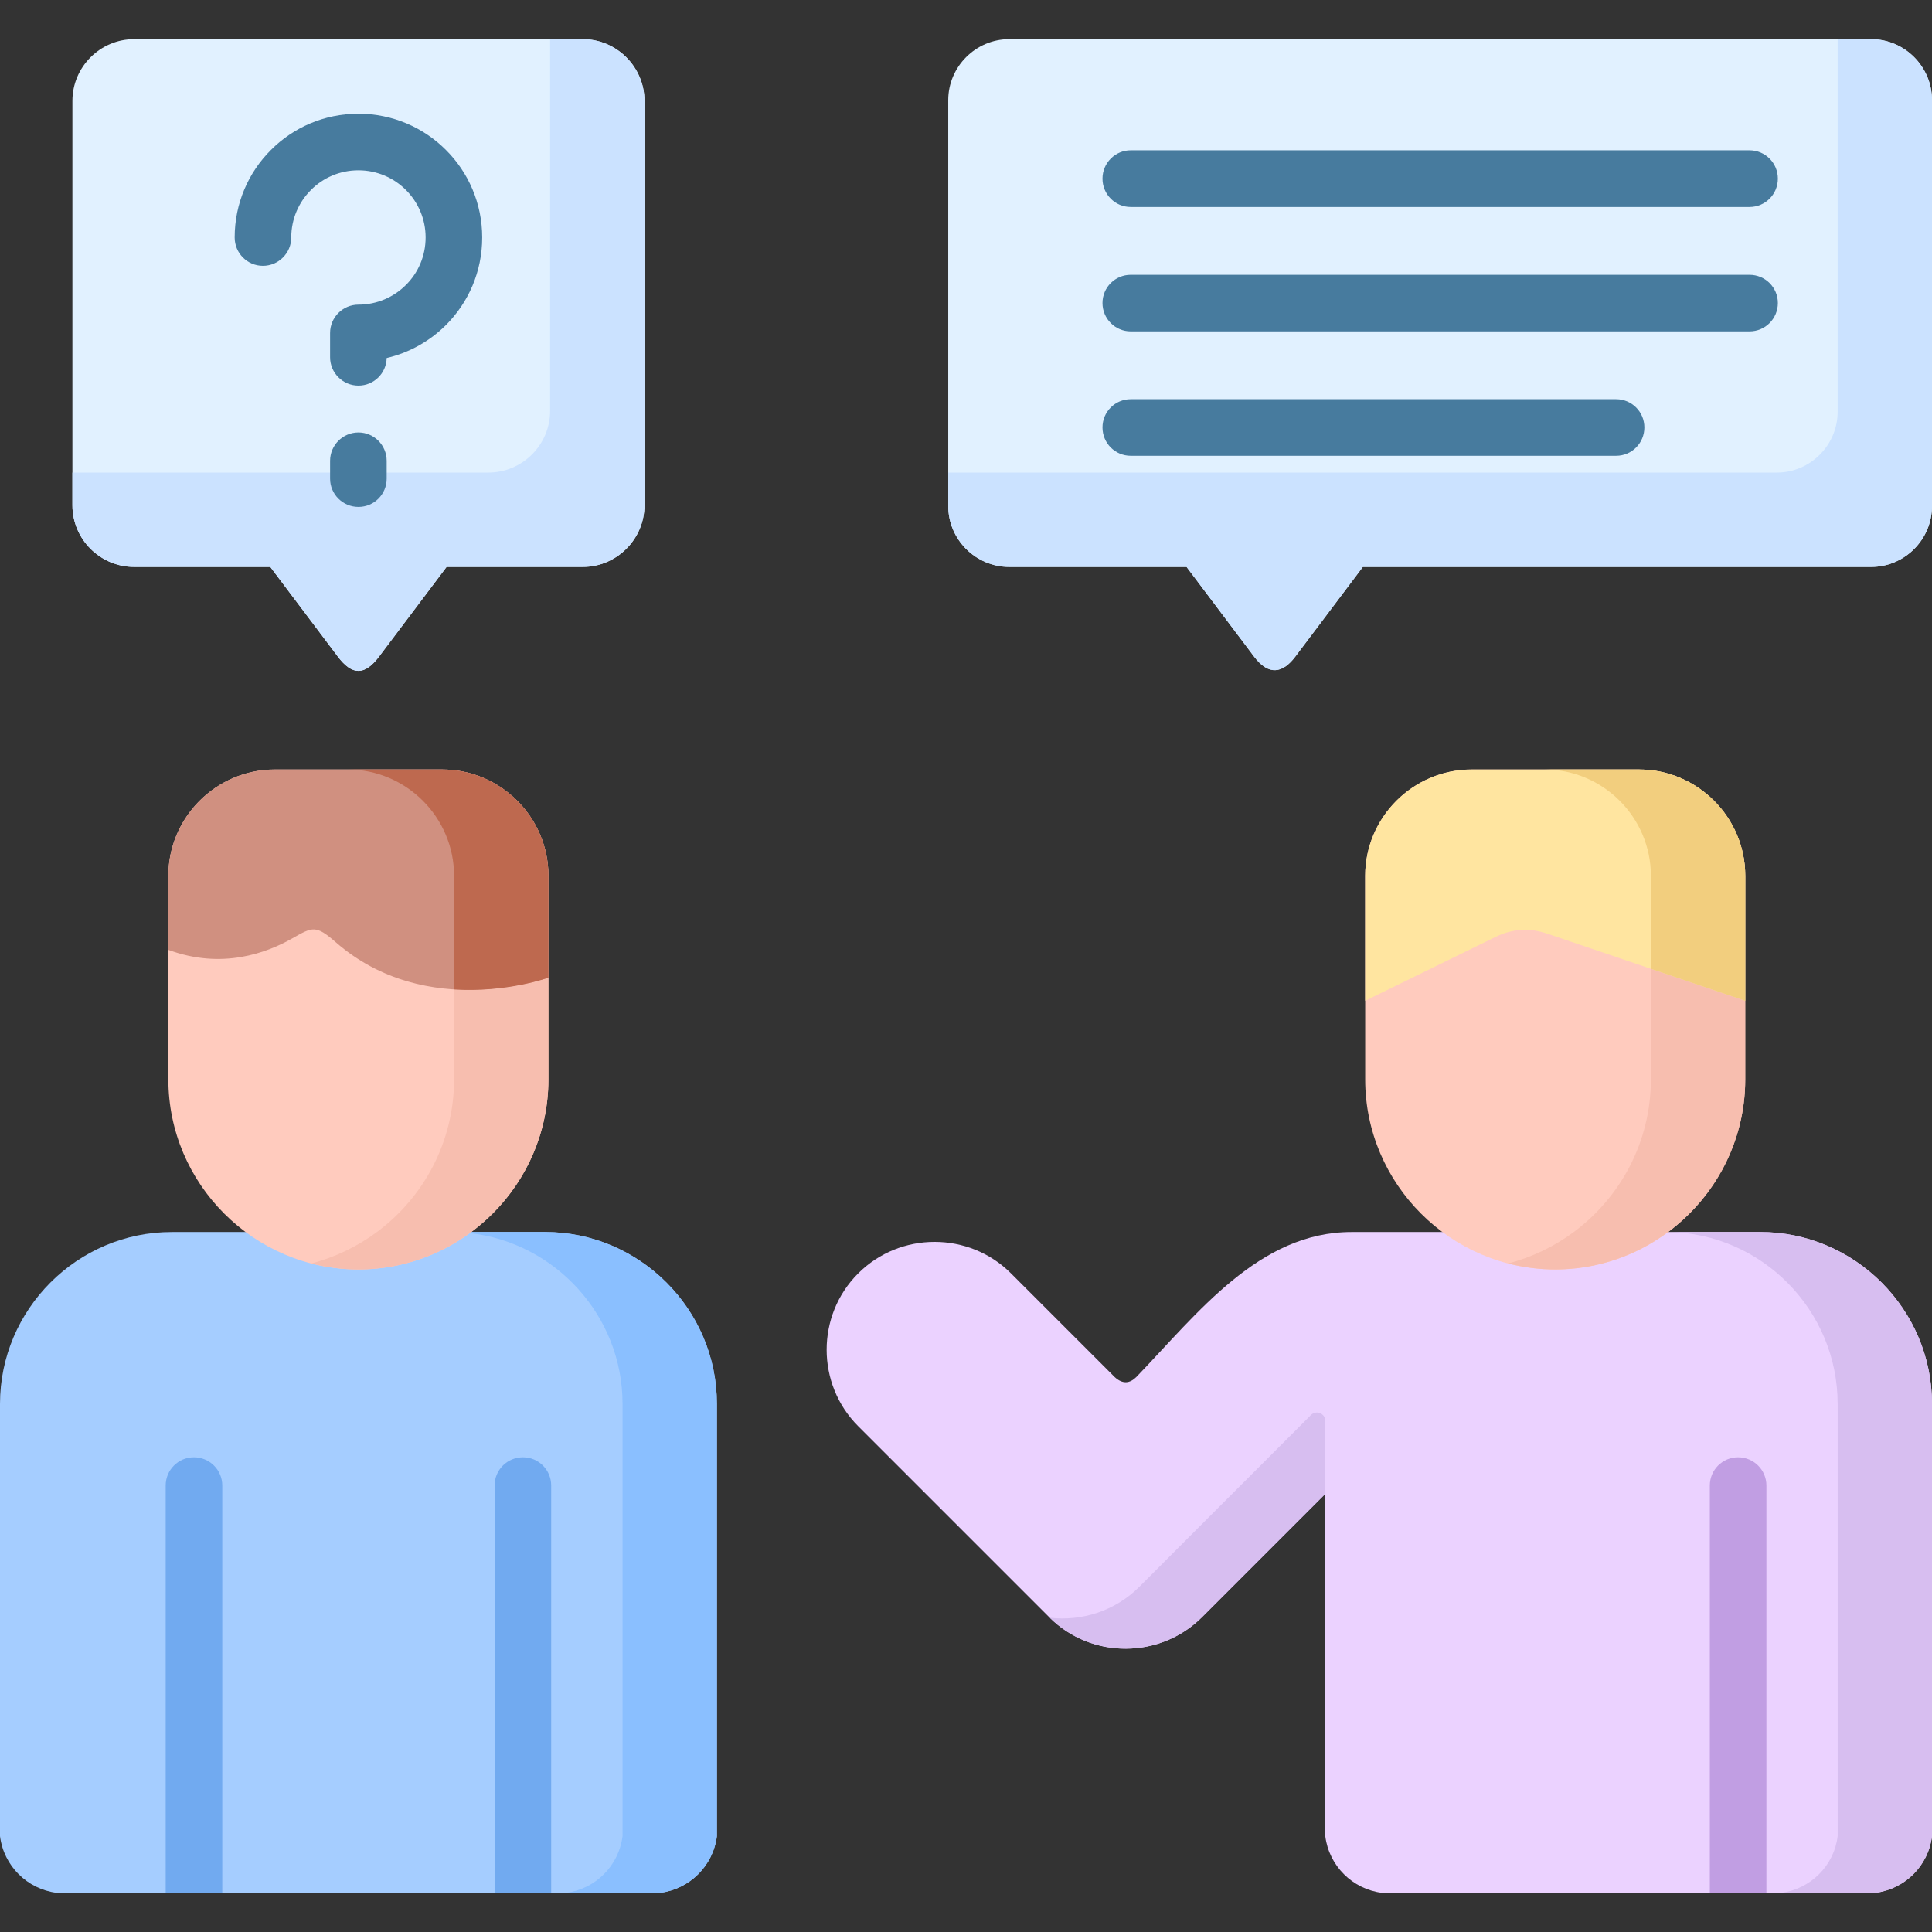 <svg id="Capa_1" enable-background="new 0 0 512 512" height="512" viewBox="0 0 512 512" width="512" xmlns="http://www.w3.org/2000/svg"><rect x="0" y="0" width="512" height="512" fill="#333333" stroke="none"/><g><path clip-rule="evenodd" d="m466.475 326.498h-108.285c-24.52 0-40.734 21.458-57.062 38.438-1.729 1.701-3.6 1.956-5.726 0l-27.468-27.468c-11.14-11.14-29.367-11.14-40.507 0-11.14 11.112-11.14 29.338 0 40.479l50.627 50.627c11.282 11.282 29.509 10.97 40.479 0l32.684-32.684v90.737c.992 7.824 7.171 14.003 14.996 14.995h130.792c7.824-.992 14.032-7.171 14.996-14.995v-114.605c-.001-25.03-20.468-45.524-45.526-45.524z" fill="#ebd2ff" fill-rule="evenodd"/><path clip-rule="evenodd" d="m189.98 486.627v-114.605c0-25.03-20.494-45.524-45.525-45.524h-98.93c-25.03 0-45.525 20.494-45.525 45.524v114.605c.992 7.824 7.172 14.003 14.996 14.995h159.961c7.823-.992 14.031-7.171 15.023-14.995z" fill="#a5cdff" fill-rule="evenodd"/><path d="m453.123 501.622v-107.943c0-4.139 3.345-7.483 7.483-7.483 4.139 0 7.512 3.345 7.512 7.483v107.943z" fill="#c19ee3"/><path d="m131.076 501.622v-107.943c0-4.139 3.345-7.483 7.512-7.483 4.139 0 7.483 3.345 7.483 7.483v107.943zm-87.167 0v-107.943c0-4.139 3.345-7.483 7.484-7.483 4.138 0 7.512 3.345 7.512 7.483v107.943z" fill="#71aaf0"/><path clip-rule="evenodd" d="m35.547 10.378h118.886c8.986 0 16.356 7.37 16.356 16.356v107.149c0 9.014-7.37 16.356-16.356 16.356h-36.085l-17.887 23.754c-3.77 5.018-7.115 5.103-10.941 0l-17.887-23.754h-36.086c-9.014 0-16.357-7.342-16.357-16.356v-107.149c.001-8.986 7.343-16.356 16.357-16.356z" fill="#e1f1ff" fill-rule="evenodd"/><path clip-rule="evenodd" d="m145.788 10.378h8.646c8.986 0 16.356 7.37 16.356 16.356v107.149c0 9.014-7.37 16.356-16.356 16.356h-36.085l-17.887 23.754c-3.77 5.018-7.115 5.103-10.941 0l-17.887-23.754h-36.087c-9.014 0-16.357-7.342-16.357-16.356v-8.646h110.241c8.986 0 16.356-7.342 16.356-16.356v-98.503z" fill="#cbe2ff" fill-rule="evenodd"/><path clip-rule="evenodd" d="m267.452 10.378h228.418c8.873 0 16.129 7.285 16.129 16.158v107.546c0 8.901-7.257 16.157-16.129 16.157h-134.703l-17.887 23.754c-3.374 4.479-7.087 5.131-10.942 0l-17.887-23.754h-46.999c-8.872 0-16.158-7.256-16.158-16.157v-107.546c0-8.873 7.286-16.158 16.158-16.158z" fill="#e1f1ff" fill-rule="evenodd"/><path d="m77.188 62.932c0 4.139-3.373 7.512-7.512 7.512s-7.484-3.373-7.484-7.512c0-9.043 3.657-17.263 9.61-23.188 5.924-5.953 14.117-9.609 23.188-9.609 9.043 0 17.263 3.657 23.188 9.609 5.953 5.925 9.609 14.145 9.609 23.188 0 9.071-3.657 17.263-9.609 23.216-4.252 4.224-9.638 7.313-15.705 8.731-.085 4.053-3.401 7.313-7.483 7.313-4.139 0-7.512-3.373-7.512-7.512v-6.435c0-4.139 3.373-7.512 7.512-7.512 4.904 0 9.354-1.984 12.587-5.216 3.231-3.203 5.216-7.653 5.216-12.586 0-4.904-1.984-9.354-5.216-12.586-3.232-3.231-7.683-5.215-12.587-5.215-4.932 0-9.383 1.984-12.586 5.215-3.231 3.233-5.216 7.683-5.216 12.587zm10.291 59.188c0-4.139 3.373-7.512 7.512-7.512s7.483 3.373 7.483 7.512v4.734c0 4.139-3.345 7.483-7.483 7.483-4.139 0-7.512-3.345-7.512-7.483z" fill="#477b9e"/><path d="m299.654 54.853c-4.138 0-7.483-3.373-7.483-7.512s3.345-7.512 7.483-7.512h163.986c4.167 0 7.512 3.373 7.512 7.512s-3.345 7.512-7.512 7.512zm0 65.935c-4.138 0-7.483-3.345-7.483-7.512 0-4.139 3.345-7.484 7.483-7.484h128.638c4.139 0 7.484 3.345 7.484 7.484 0 4.166-3.345 7.512-7.484 7.512zm0-32.968c-4.138 0-7.483-3.373-7.483-7.512 0-4.138 3.345-7.483 7.483-7.483h163.986c4.167 0 7.512 3.345 7.512 7.483 0 4.139-3.345 7.512-7.512 7.512z" fill="#477b9e"/><g clip-rule="evenodd" fill-rule="evenodd"><path d="m462.506 286.047c0 27.694-22.649 50.371-50.344 50.371s-50.373-22.677-50.373-50.371v-53.943c0-15.505 12.7-28.176 28.205-28.176h44.335c15.506 0 28.177 12.671 28.177 28.176z" fill="#ffcbbe"/><path d="m361.79 232.104v33.108l34.441-16.866c4.649-2.296 9.156-2.495 13.833-.907l52.441 17.773v-33.108c0-15.505-12.671-28.176-28.177-28.176h-44.335c-15.503 0-28.203 12.671-28.203 28.176z" fill="#ffe5a0"/><path d="m145.334 286.047c0 27.694-22.649 50.371-50.344 50.371-27.694 0-50.372-22.677-50.372-50.371v-53.943c0-15.505 12.699-28.176 28.205-28.176h44.335c15.505 0 28.176 12.671 28.176 28.176z" fill="#ffcbbe"/><path d="m44.618 232.104v19.616c14.202 5.273 26.079.822 32.882-3.061 5.301-3.004 6.18-3.6 11.423.992 24.18 21.175 56.41 9.439 56.41 9.439v-26.986c0-15.505-12.671-28.176-28.176-28.176h-44.334c-15.506 0-28.205 12.671-28.205 28.176z" fill="#d09080"/><path d="m417.066 326.498c-5.159 3.827-11.056 6.69-17.405 8.334 3.997 1.021 8.193 1.587 12.501 1.587 11.168 0 21.515-3.685 29.905-9.921 12.388-9.184 20.438-23.924 20.438-40.45v-20.835l-25.002-8.476v29.311c.001 16.525-8.049 31.266-20.437 40.45z" fill="#f7beaf"/><path d="m437.504 232.104v24.633l25.002 8.476v-33.108c0-15.505-12.671-28.176-28.177-28.176h-25.001c15.505-.001 28.176 12.67 28.176 28.175z" fill="#f2ce7e"/><path d="m120.332 262.208v23.839c0 16.526-8.05 31.266-20.438 40.45-5.159 3.827-11.055 6.69-17.405 8.334 3.997 1.021 8.192 1.587 12.501 1.587 11.169 0 21.516-3.685 29.906-9.921 12.388-9.184 20.438-23.924 20.438-40.45v-26.957s-10.999 3.996-25.002 3.118z" fill="#f7beaf"/><path d="m92.156 203.928c15.506 0 28.177 12.671 28.177 28.176v30.104c14.003.878 25.002-3.118 25.002-3.118v-26.986c0-15.505-12.671-28.176-28.176-28.176z" fill="#be694f"/><path d="m164.979 372.022v114.605c-.992 7.824-7.171 14.003-14.995 14.995h24.973c7.824-.992 14.031-7.171 15.023-14.995v-114.605c0-25.03-20.494-45.524-45.525-45.524h-19.559c-.142.113-.255.198-.397.284 22.677 2.551 40.48 21.911 40.48 45.24z" fill="#8abfff"/><path d="m442.068 326.498v.028s0 0 0-.028zm44.93 45.524v114.605c-.964 7.824-7.171 14.003-14.995 14.995h25.002c7.824-.992 14.032-7.171 14.996-14.995v-114.605c0-25.03-20.467-45.524-45.525-45.524h-24.407c24.774.312 44.929 20.692 44.929 45.524z" fill="#d7bef0"/><path d="m301.95 420.495c-6.52 6.52-15.336 9.184-23.755 8.22 11.311 11.14 29.424 10.772 40.337-.142l32.684-32.684v-19.247-.085c-.028-2.098-2.636-3.147-4.167-1.191z" fill="#d7bef0"/><path d="m251.294 125.238v8.844c0 8.901 7.285 16.157 16.158 16.157h46.999l17.887 23.754c3.855 5.131 7.568 4.479 10.942 0l17.887-23.754h134.704c8.873 0 16.129-7.256 16.129-16.157v-107.546c0-8.872-7.257-16.158-16.129-16.158h-8.873v98.703c0 8.9-7.256 16.157-16.129 16.157z" fill="#cbe2ff"/></g></g></svg>